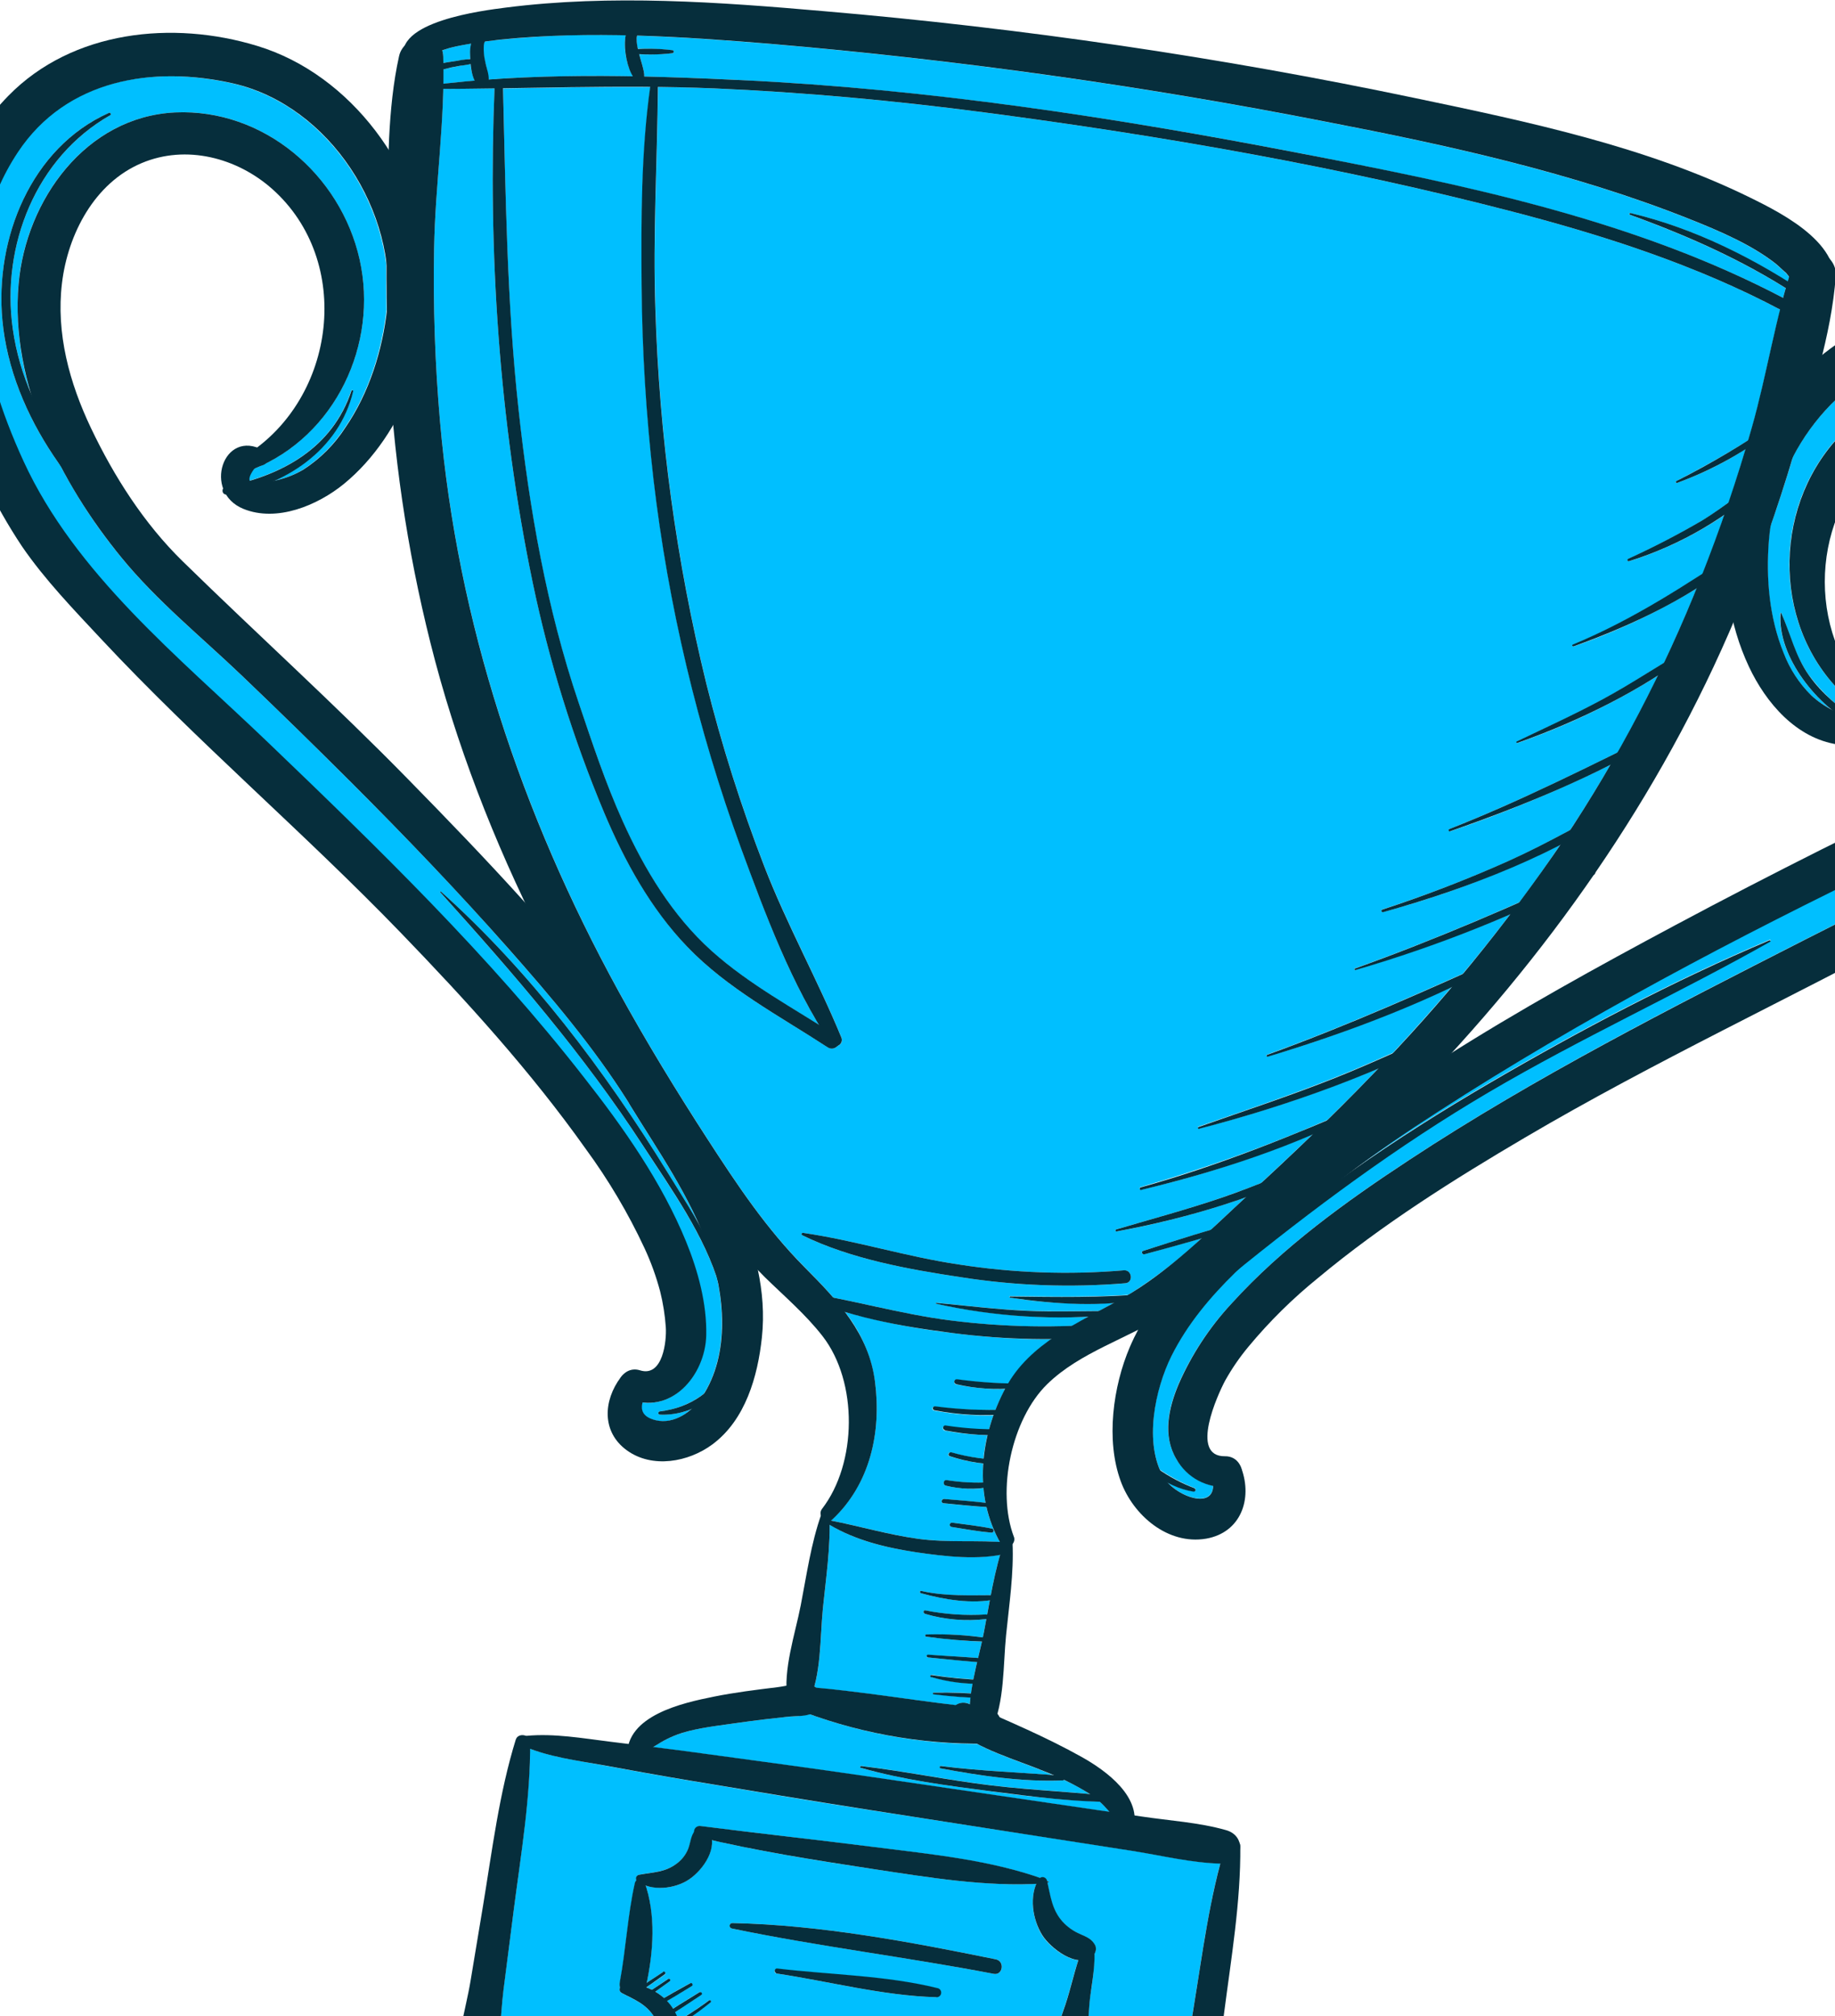 <svg width="384" height="422" viewBox="0 0 384 422" fill="none" xmlns="http://www.w3.org/2000/svg">
<path d="M144.678 294.906C142.573 295.768 140.307 296.163 138.035 296.065C137.652 296.065 137.68 295.452 138.035 295.404C141.407 295.051 144.614 293.769 147.3 291.7C151.598 284.703 151.78 275.695 150.057 267.616C146.812 257.7 140.179 248.472 134.56 239.8C122.116 220.656 107.385 203.656 92.118 186.752C92.041 186.666 92.175 186.532 92.261 186.608C110.927 203.321 126.529 224.054 139.633 245.304C141.816 248.836 144.132 252.454 146.219 256.187C142.285 247.343 136.809 239.408 131.727 231.137C131.009 229.97 132.387 232.095 131.353 230.487C124.136 219 115.301 208.634 106.361 198.516C95.832 186.551 84.747 175.036 73.471 163.75C65.871 156.15 58.185 148.642 50.412 141.227C42.017 133.225 32.809 125.749 25.448 116.761C20.511 110.773 16.206 104.29 12.603 97.416C6.103 88.332 1.537 77.937 0.503 67.082C-1.105 50.006 6.448 30.919 22.806 23.616C23.093 23.491 23.352 23.951 23.074 24.104C7.52 32.939 0.226 51.413 2.667 68.796C3.317 73.345 4.552 77.791 6.342 82.024C4.119 74.707 3.281 67.039 3.873 59.415C5.414 41.889 17.915 24.41 36.648 23.529C55.141 22.668 71.251 36.576 75.233 54.294C79.061 71.236 70.935 89.481 55.39 97.11C55.211 97.256 55.002 97.361 54.777 97.416C54.231 97.665 53.676 97.914 53.111 98.134C52.26 99.321 51.963 100.144 52.154 100.623C61.851 97.751 70.073 92.075 73.51 81.756C73.576 81.555 73.912 81.66 73.864 81.861C71.767 90.716 65.249 97.091 57.333 100.623L57.869 100.508C59.825 100.06 61.698 99.307 63.421 98.278C66.918 96.017 69.894 93.038 72.15 89.538C77.099 82.359 79.913 73.438 80.88 64.814C80.81 61.578 80.781 58.343 80.794 55.108C78.573 37.878 65.823 21.433 48.747 17.489C31.919 13.661 13.77 16.532 3.662 31.848C-9.662 51.949 -4.551 76.147 4.84 96.564C15.666 120.111 37.327 137.513 55.715 155.135C78.937 177.4 102.254 200.028 122.068 225.452C130.339 236.057 138.341 247.467 143.491 259.911C145.979 266.018 147.836 272.852 147.693 279.486C147.53 286.933 141.892 294.437 134.388 293.547C133.909 295.347 134.665 296.677 137.192 297.271C139.959 297.931 142.629 296.715 144.678 294.906Z" fill="#00BFFF"/>
<path d="M174.41 271.59C182.556 273.218 190.616 275.304 198.895 276.376C207.353 277.45 215.885 277.828 224.405 277.506C225.515 276.855 226.635 276.233 227.765 275.591C217.075 276.073 206.369 275.152 195.919 272.854C195.893 272.854 195.869 272.844 195.851 272.826C195.833 272.808 195.823 272.783 195.823 272.758C195.823 272.733 195.833 272.708 195.851 272.69C195.869 272.672 195.893 272.662 195.919 272.662C202.169 273.246 208.362 274.022 214.651 274.318C219.762 274.558 224.855 274.395 229.966 274.395C231.019 273.83 232.072 273.275 233.106 272.71C225.844 273.13 218.557 272.751 211.377 271.581C211.215 271.581 211.205 271.284 211.377 271.284C219.705 271.389 227.822 271.523 236.083 271.016C241.585 267.579 246.734 263.606 251.456 259.156C247.474 260.305 243.479 261.422 239.471 262.506C239.012 262.631 238.715 261.951 239.184 261.808C243.894 260.295 248.613 258.812 253.36 257.414C255.82 255.136 258.242 252.839 260.654 250.608C251.863 253.687 242.844 256.072 233.68 257.74C233.431 257.74 233.326 257.385 233.565 257.309C241.003 255.136 248.459 253.126 255.801 250.608C258.529 249.651 261.219 248.694 263.899 247.593C267.537 244.224 271.139 240.826 274.706 237.399C263.083 242.264 251.072 246.148 238.801 249.01C238.485 249.086 238.351 248.541 238.658 248.455C251.979 244.613 265.04 239.919 277.759 234.403C280.842 231.378 283.886 228.315 286.891 225.214C287.389 224.697 287.848 224.161 288.375 223.644C276.227 228.724 263.729 232.921 250.977 236.202C250.709 236.269 250.527 235.887 250.805 235.791C260.137 232.546 269.489 229.416 278.688 225.798C283.015 224.094 287.303 222.227 291.495 220.342C295.688 215.843 299.782 211.255 303.776 206.577C291.325 212.371 278.46 217.231 265.287 221.117C265.038 221.194 264.885 220.83 265.134 220.734C279.109 215.68 292.596 209.832 306.102 203.801C309.51 199.723 312.819 195.576 316.029 191.357C305.462 195.844 294.651 199.73 283.646 202.997C283.436 203.064 283.311 202.758 283.512 202.681C295.228 198.489 306.638 193.798 317.972 188.83C320.907 184.9 323.747 180.898 326.491 176.827C314.642 182.727 302.236 187.434 289.457 190.879C289.112 190.975 288.901 190.467 289.246 190.352C298.239 187.429 307.073 184.039 315.713 180.196C320.106 178.215 324.327 176.004 328.577 173.735C331.513 169.268 334.321 164.718 337.001 160.086C326.151 165.452 314.959 170.098 303.499 173.994C303.192 174.099 303.001 173.63 303.307 173.515C315.406 168.729 326.969 163.168 338.552 157.453C341.519 152.189 344.323 146.841 346.965 141.411C337.729 147.196 327.872 151.926 317.579 155.51C317.536 155.527 317.488 155.525 317.446 155.507C317.404 155.488 317.371 155.453 317.354 155.41C317.338 155.366 317.339 155.318 317.358 155.276C317.377 155.234 317.412 155.201 317.455 155.185C323.456 152.313 329.496 149.556 335.364 146.398C339.767 144.024 343.979 141.353 348.229 138.74C350.647 133.635 352.929 128.437 355.073 123.147C346.942 128.107 338.303 132.182 329.305 135.304C329.257 135.323 329.203 135.322 329.155 135.301C329.108 135.28 329.07 135.242 329.051 135.193C329.032 135.145 329.033 135.091 329.054 135.044C329.074 134.996 329.113 134.959 329.161 134.94C338.925 130.9 347.626 125.684 356.308 120.094C357.909 116.029 359.425 111.925 360.854 107.784C354.736 111.981 348.025 115.243 340.945 117.461C340.879 117.488 340.805 117.487 340.739 117.46C340.674 117.432 340.622 117.379 340.595 117.313C340.569 117.247 340.569 117.173 340.597 117.108C340.625 117.042 340.678 116.99 340.744 116.963C346.058 114.541 351.246 111.851 356.289 108.904C358.203 107.727 359.983 106.453 361.773 105.152C363.027 101.447 364.195 97.714 365.315 93.972C360.81 96.87 355.994 99.252 350.957 101.074C350.905 101.094 350.847 101.093 350.796 101.071C350.745 101.048 350.704 101.006 350.684 100.954C350.664 100.902 350.665 100.844 350.687 100.793C350.71 100.742 350.752 100.702 350.804 100.682C355.982 98.001 360.979 95.216 365.851 92.143C366.1 91.291 366.368 90.459 366.607 89.607C368.924 81.47 370.436 73.047 372.551 64.815C354.958 55.511 335.862 49.347 316.66 44.34C280.459 34.912 243.157 28.422 206.094 23.55C187.313 21.08 168.437 19.329 149.513 18.515C145.57 18.343 141.635 18.266 137.701 18.218C137.567 33.763 136.629 49.232 137.175 64.805C137.978 91.197 141.549 117.43 147.829 143.076C151.072 156.055 155.119 168.82 159.947 181.297C164.733 193.588 171.117 205.074 176.114 217.212C176.177 217.376 176.204 217.552 176.196 217.729C176.188 217.905 176.143 218.077 176.065 218.235C175.987 218.393 175.877 218.534 175.742 218.648C175.607 218.761 175.45 218.846 175.281 218.896C175.033 219.191 174.685 219.384 174.304 219.438C173.923 219.493 173.535 219.406 173.214 219.193C163.125 212.627 152.241 206.941 143.827 198.134C136.17 190.132 130.714 180.216 126.435 170.06C119.932 154.533 114.928 138.42 111.493 121.941C104.467 88.314 102.122 52.773 103.491 18.496C99.917 18.553 96.337 18.592 92.751 18.611C92.493 29.686 91.028 40.847 90.837 51.912C90.613 63.964 91.022 76.019 92.062 88.027C95.747 130.24 109.1 170.27 129.393 207.352C135.193 217.939 141.511 228.267 148.068 238.395C154.261 247.967 160.339 257.108 168.38 265.196C170.476 267.302 172.524 269.417 174.41 271.59ZM168.026 258.027C178.986 259.616 189.658 263.033 200.647 264.651C212.06 266.431 223.644 266.842 235.154 265.876C236.896 265.723 237.231 268.422 235.489 268.575C224.026 269.527 212.489 269.106 201.126 267.321C190.089 265.665 177.99 263.492 167.882 258.534C167.826 258.506 167.781 258.46 167.755 258.403C167.73 258.345 167.725 258.281 167.742 258.221C167.759 258.16 167.797 258.108 167.849 258.072C167.901 258.037 167.963 258.021 168.026 258.027Z" fill="#00BFFF"/>
<path d="M173.604 319.135C173.662 324.954 172.781 330.899 172.207 336.651C171.709 341.638 171.814 347.841 170.426 352.981C170.577 353.066 170.721 353.162 170.857 353.269C180.592 354.149 190.288 355.748 200.013 356.896C200.426 356.601 200.911 356.423 201.416 356.381C201.922 356.339 202.429 356.434 202.885 356.657H202.981C202.981 356.198 203.048 355.7 203.105 355.269C200.53 355.126 197.946 354.886 195.4 354.58C195.199 354.58 195.199 354.235 195.4 354.226C198.003 354.226 200.617 354.226 203.22 354.379C203.306 353.718 203.412 353.048 203.536 352.378C200.621 352.245 197.731 351.779 194.921 350.99C194.624 350.914 194.672 350.454 194.988 350.512C197.867 351.002 200.772 351.322 203.689 351.469C203.928 350.253 204.206 349.038 204.484 347.841C201.028 347.583 197.573 347.2 194.127 346.884C193.782 346.884 193.868 346.338 194.203 346.357C197.687 346.578 201.191 346.74 204.675 347.018C204.953 345.841 205.23 344.692 205.479 343.563C201.65 343.457 197.64 343.026 193.811 342.548C193.562 342.548 193.562 342.098 193.811 342.088C197.771 341.967 201.734 342.172 205.661 342.701C205.747 342.328 205.824 341.964 205.891 341.6L206.408 338.853C202.09 339.368 197.712 338.997 193.543 337.762C193.112 337.647 193.189 336.967 193.638 337.063C197.802 337.892 202.056 338.178 206.293 337.915C206.386 337.913 206.479 337.936 206.561 337.982C206.752 336.967 206.934 335.943 207.125 334.919C202.339 335.589 197.218 334.689 192.72 333.454C192.423 333.378 192.471 332.909 192.787 332.976C197.707 334.067 202.359 333.933 207.327 333.866C207.882 330.994 208.494 328.123 209.289 325.404C203.689 326.448 197.171 325.672 191.705 324.868C185.387 323.94 179.108 322.427 173.604 319.135Z" fill="#00BFFF"/>
<path d="M101.189 9.498C101.12 10.642 101.22 11.79 101.485 12.906C101.858 14.124 102.099 15.379 102.203 16.648C112.216 15.921 122.305 15.796 132.422 15.969C131.023 13.328 130.5 10.311 130.929 7.354C122.166 7.125 113.396 7.445 104.673 8.311C103.582 8.426 102.491 8.56 101.399 8.713C101.279 8.959 101.208 9.225 101.189 9.498Z" fill="#00BFFF"/>
<path d="M98.482 13.425C97.726 13.55 96.96 13.636 96.233 13.77C95.075 13.99 93.916 14.229 92.777 14.526C92.777 15.483 92.777 16.527 92.777 17.532C94.95 17.283 97.142 17.072 99.334 16.89C98.851 15.794 98.562 14.621 98.482 13.425Z" fill="#00BFFF"/>
<path d="M133.469 10.216C135.885 10.152 138.302 10.248 140.705 10.503C140.781 10.517 140.849 10.556 140.899 10.615C140.948 10.673 140.975 10.748 140.975 10.824C140.975 10.901 140.948 10.975 140.899 11.034C140.849 11.092 140.781 11.132 140.705 11.145C138.399 11.37 136.082 11.45 133.766 11.384C134.254 13.203 134.895 15.031 134.819 16.017C141.576 16.17 148.306 16.448 154.968 16.764C194.271 18.678 233.181 24.565 271.747 32.021C306.206 38.722 341.824 45.91 373.134 62.346C373.316 61.676 373.497 60.996 373.689 60.326C363.409 53.894 352.525 49.165 341.058 44.953C341.016 44.934 340.983 44.901 340.964 44.859C340.944 44.817 340.941 44.77 340.954 44.726C340.967 44.682 340.995 44.644 341.033 44.619C341.071 44.594 341.118 44.583 341.163 44.59C352.822 47.365 363.916 52.563 374.1 58.948C374.196 58.632 374.301 58.316 374.397 57.99C374.139 57.646 373.871 57.301 373.584 56.976C373.88 57.359 372.062 55.597 371.526 55.176C366.548 51.28 359.972 48.418 353.406 45.815C328.997 36.128 303.038 30.433 277.327 25.474C238.972 17.958 200.238 12.526 161.295 9.202C152.048 8.445 142.668 7.747 133.287 7.469C133.15 8.387 133.212 9.324 133.469 10.216Z" fill="#00BFFF"/>
<path d="M108.494 85.8C110.753 106.514 114.333 127.275 121.052 147.061C123.924 155.417 126.671 163.869 130.308 171.948C134.826 181.951 140.646 191.628 148.868 199.027C155.674 205.144 163.638 209.71 171.382 214.525C164.519 203.096 159.599 189.838 155.109 177.519C146.033 152.604 139.891 126.715 136.808 100.378C135.246 86.847 134.415 73.241 134.319 59.62C134.185 45.913 134.252 31.861 136.118 18.221C125.829 18.135 115.558 18.355 105.277 18.527C105.794 40.993 106.053 63.42 108.494 85.8Z" fill="#00BFFF"/>
<path d="M92.534 10.549C92.666 10.958 92.74 11.383 92.754 11.812C92.754 12.272 92.754 12.77 92.754 13.191C93.712 13.009 94.669 12.875 95.626 12.732C96.583 12.588 97.464 12.416 98.411 12.339C98.411 11.86 98.411 11.382 98.411 11.037C98.412 10.393 98.482 9.751 98.622 9.123L97.933 9.228C97.138 9.362 96.344 9.515 95.559 9.678C95.023 9.793 94.238 9.994 94.171 10.013C93.578 10.185 93.041 10.367 92.534 10.549Z" fill="#00BFFF"/>
<path d="M169.45 358.782C167.921 359.096 166.368 359.272 164.808 359.308C161.41 359.672 158.021 360.074 154.642 360.553C151.263 361.031 147.655 361.433 144.256 362.266C141.535 362.931 138.96 364.089 136.656 365.683C139.528 366.038 142.399 366.401 145.271 366.794C157.81 368.497 170.35 370.182 182.87 372.02L220.469 377.534L232.195 379.256C231.564 378.482 230.876 377.755 230.137 377.084C222.447 376.736 214.78 376.002 207.164 374.882C198.137 373.714 188.872 372.508 180.113 369.991C179.893 369.924 180.008 369.589 180.219 369.608C189.293 370.68 198.271 372.546 207.346 373.647C214.209 374.48 221.11 374.853 227.993 375.456L227.696 375.255C226.079 374.239 224.397 373.331 222.661 372.537C222.591 372.59 222.509 372.623 222.422 372.633C213.951 372.987 205.192 371.675 196.884 370.115C196.818 370.105 196.758 370.069 196.719 370.015C196.679 369.961 196.663 369.894 196.673 369.828C196.683 369.762 196.719 369.703 196.773 369.663C196.827 369.624 196.894 369.607 196.96 369.617C204.752 370.632 212.534 370.9 220.345 371.532L218.67 370.824C214.257 368.986 208.992 367.387 204.465 365.013C192.523 364.949 180.681 362.842 169.45 358.782Z" fill="#00BFFF"/>
<path d="M199.407 279.011C191.772 278.154 184.22 276.675 176.826 274.589C180.188 278.816 182.356 283.866 183.106 289.215C184.446 299.744 182.091 310.57 174.165 318.007C174.07 318.101 173.96 318.179 173.84 318.237C179.956 319.424 185.939 321.195 192.122 322.066C197.866 322.86 203.532 322.401 209.228 322.726C207.952 320.44 207.007 317.984 206.423 315.432C203.417 315.241 200.421 314.915 197.416 314.628C196.841 314.571 196.975 313.671 197.55 313.738C200.421 313.987 203.35 314.207 206.241 314.542C206.042 313.529 205.895 312.507 205.801 311.479C203.174 311.726 200.524 311.551 197.952 310.962C197.215 310.819 197.377 309.651 198.124 309.794C200.63 310.227 203.175 310.384 205.715 310.264C205.633 308.95 205.633 307.633 205.715 306.32C203.328 306.045 200.974 305.532 198.689 304.788C198.143 304.616 198.507 303.831 199.043 303.984C201.246 304.632 203.506 305.071 205.791 305.296C205.955 303.638 206.234 301.995 206.624 300.376C203.629 300.304 200.645 299.984 197.703 299.418C197.081 299.294 197.224 298.318 197.847 298.461C200.848 298.989 203.892 299.239 206.94 299.208C207.218 298.251 207.524 297.217 207.897 296.24C203.725 296.336 199.555 295.996 195.454 295.226C195.349 295.205 195.256 295.144 195.194 295.057C195.132 294.969 195.105 294.862 195.12 294.756C195.135 294.649 195.189 294.553 195.273 294.486C195.356 294.418 195.462 294.385 195.568 294.393C199.803 294.958 204.076 295.182 208.347 295.063C208.929 293.58 209.591 292.129 210.328 290.717C206.902 290.797 203.477 290.475 200.125 289.76C200.057 289.75 199.993 289.727 199.935 289.692C199.876 289.657 199.825 289.611 199.785 289.556C199.703 289.446 199.669 289.307 199.689 289.171C199.709 289.036 199.783 288.913 199.893 288.832C200.004 288.75 200.142 288.716 200.278 288.736C203.835 289.252 207.423 289.53 211.018 289.569C213.325 285.875 216.4 282.721 220.035 280.322C213.137 280.345 206.246 279.907 199.407 279.011ZM199.206 318.677C202.01 319.07 204.844 319.367 207.62 319.941C207.718 319.971 207.802 320.036 207.857 320.123C207.912 320.21 207.934 320.314 207.919 320.415C207.904 320.517 207.853 320.61 207.775 320.678C207.697 320.745 207.598 320.783 207.495 320.783C204.671 320.534 201.867 320.017 199.072 319.577C198.966 319.545 198.875 319.477 198.815 319.383C198.756 319.29 198.732 319.178 198.749 319.069C198.765 318.96 198.82 318.86 198.904 318.788C198.988 318.716 199.095 318.677 199.206 318.677Z" fill="#00BFFF"/>
<path d="M181.853 378.824C169.352 376.91 156.861 374.766 144.379 372.698C138.291 371.684 132.213 370.583 126.144 369.463C121.061 368.506 115.758 367.816 110.905 365.998C110.838 377.216 108.924 388.626 107.498 399.72C106.789 405.272 106.074 410.827 105.353 416.385C104.846 420.338 104.769 424.942 104.013 429.183C112.552 430.571 121.08 432.514 129.561 434.141C129.631 434.159 129.692 434.203 129.732 434.263C129.773 434.323 129.79 434.395 129.781 434.467C129.771 434.539 129.736 434.604 129.681 434.652C129.627 434.7 129.557 434.726 129.484 434.725C120.834 433.801 112.25 432.334 103.784 430.331C103.458 431.94 102.954 433.506 102.281 435.003H102.865H102.922C113.652 435.682 124.488 437.673 135.113 439.052C147.633 440.689 160.172 442.23 172.693 443.838C185.213 445.446 197.743 447.092 210.253 448.777C221.558 450.299 233.178 451.304 244.368 453.563C244.344 452.316 244.405 451.069 244.55 449.83C235.935 449.399 227.32 448.337 218.763 447.542C218.179 447.494 218.313 446.585 218.887 446.652C227.502 447.351 236.117 447.791 244.665 448.853C245.23 444.613 246.445 440.239 247.087 436.41C247.955 431.12 248.829 425.833 249.709 420.549C251.385 410.441 252.715 399.969 255.357 390.004C249.24 389.842 242.913 388.282 236.912 387.344L219.404 384.615L181.853 378.824ZM219.05 393.584C219.054 393.635 219.054 393.687 219.05 393.738H219.337C219.481 393.738 219.452 394.006 219.337 393.967H219.136C219.816 396.973 220.093 399.768 222.305 402.209C223.321 403.321 224.565 404.203 225.952 404.793C227.349 405.425 228.459 405.808 229.177 407.244C229.291 407.495 229.338 407.771 229.314 408.046C229.291 408.321 229.198 408.585 229.043 408.814C228.958 411.928 228.638 415.032 228.086 418.098C227.617 421.659 227.971 425.852 226.267 429.039C226.235 429.109 226.196 429.177 226.153 429.24C226.164 429.439 226.135 429.638 226.067 429.826C226 430.013 225.895 430.185 225.76 430.331C224.573 431.595 223.271 431.518 221.644 431.786C220.255 431.975 218.919 432.447 217.72 433.174C214.925 434.888 213.833 437.463 212.321 440.152H212.522C212.675 440.152 212.637 440.42 212.522 440.382L212.244 440.325L212.168 440.459C212.09 440.593 211.981 440.706 211.85 440.788C211.719 440.871 211.57 440.92 211.416 440.933C211.261 440.945 211.106 440.919 210.964 440.859C210.821 440.798 210.696 440.703 210.598 440.583C199.054 441.1 187.137 438.994 175.765 437.29C163.599 435.472 151.481 433.509 139.392 431.48C139.226 431.466 139.065 431.413 138.923 431.326C138.781 431.239 138.661 431.121 138.572 430.98C138.483 430.84 138.428 430.68 138.41 430.514C138.393 430.349 138.415 430.181 138.473 430.025C138.032 428.771 138.377 427.479 138.272 426.196C138.169 424.781 137.719 423.413 136.96 422.214C135.237 419.467 132.854 418.568 130.126 417.16C129.926 417.053 129.777 416.871 129.709 416.655C129.641 416.439 129.66 416.205 129.762 416.002C129.675 415.605 129.675 415.193 129.762 414.796C131.026 407.971 131.38 400.945 132.883 394.197C132.929 393.972 133.051 393.77 133.227 393.623C133.157 393.508 133.115 393.377 133.106 393.243C133.097 393.108 133.121 392.973 133.175 392.85C133.23 392.727 133.314 392.618 133.42 392.535C133.525 392.451 133.65 392.394 133.782 392.369C136.654 391.823 139.248 391.862 141.718 389.976C142.769 389.185 143.581 388.118 144.063 386.894C144.551 385.697 144.589 384.386 145.355 383.342C145.347 383.178 145.375 383.014 145.439 382.863C145.503 382.712 145.6 382.577 145.724 382.468C145.847 382.359 145.993 382.28 146.151 382.236C146.31 382.192 146.476 382.184 146.638 382.213C158.842 383.744 171.065 385.085 183.26 386.645C194.641 388.09 206.741 389.267 217.633 393.048C217.758 392.972 217.899 392.925 218.044 392.911C218.19 392.897 218.337 392.917 218.473 392.969C218.61 393.02 218.733 393.103 218.833 393.21C218.933 393.316 219.007 393.445 219.05 393.584Z" fill="#00BFFF"/>
<path d="M401.28 73.228C390.064 77.04 380.74 85.014 375.235 95.503C373.761 100.455 372.165 105.365 370.449 110.234C370.305 111.191 370.2 112.148 370.123 113.106C369.501 121.012 370.2 129.206 373.196 136.605C374.475 139.969 376.463 143.018 379.025 145.545C380.266 146.682 381.654 147.648 383.151 148.417C377.139 143.497 372.009 135.437 372.564 128.316C372.571 128.294 372.584 128.275 372.602 128.262C372.62 128.249 372.642 128.242 372.665 128.242C372.687 128.242 372.709 128.249 372.727 128.262C372.745 128.275 372.758 128.294 372.765 128.316C374.679 132.786 375.57 137.151 378.508 141.257C381.066 144.675 384.175 147.645 387.707 150.044C387.707 149.029 387.64 148.015 387.602 147C387.248 146.703 386.893 146.416 386.558 146.11C386.355 145.995 386.181 145.835 386.051 145.641C371.473 132.125 370.621 108.243 383.39 92.937C395.834 77.995 420.003 72.836 435.347 86.572C444.919 95.187 448.078 107.716 446.776 119.969C447.444 117.462 447.88 114.898 448.078 112.311C449.035 99.398 443.713 88.63 432.581 82.025C432.188 81.786 432.428 81.154 432.877 81.346C444.364 86.275 449.868 97.618 449.734 109.698C449.519 117.138 447.676 124.44 444.335 131.091C443.508 133.602 442.501 136.049 441.32 138.414C432.064 156.888 414.212 171.562 395.882 180.397C363.461 196.028 331.251 213.019 300.975 232.545C295.059 236.374 289.211 240.308 283.573 244.53C292.618 238.183 301.98 232.287 311.447 226.745C330.38 215.68 350.118 205.227 370.324 196.689C370.468 196.631 370.602 196.851 370.468 196.938C351.084 207.888 330.811 217.125 311.609 228.42C293.107 239.303 276.068 251.881 259.422 265.349C253.804 270.738 248.702 276.587 245.151 283.67C241.925 290.112 239.618 300.469 242.719 307.6C244.985 309.14 247.416 310.425 249.965 311.429C250.056 311.459 250.131 311.524 250.175 311.608C250.22 311.693 250.23 311.791 250.205 311.883C250.179 311.975 250.119 312.053 250.037 312.102C249.955 312.152 249.858 312.167 249.764 312.147C247.846 311.817 245.995 311.17 244.289 310.232C247.161 313.439 253.708 315.602 253.861 310.969C252.247 310.621 250.725 309.937 249.394 308.96C248.063 307.984 246.953 306.737 246.137 305.303C243.207 300.383 244.538 294.582 246.625 289.633C249.374 283.407 253.153 277.689 257.805 272.719C268.526 260.908 281.735 251.393 295.002 242.673C321.421 225.3 349.696 210.894 377.838 196.574C386.654 192.085 395.824 187.672 404.19 182.675C411.35 178.406 418.768 174.281 425.249 168.949C432.466 162.966 438.726 155.414 444.067 147.747C456.109 130.431 462.599 104.615 448.557 86.371C438.343 73.238 416.768 67.973 401.28 73.228Z" fill="#00BFFF"/>
<path d="M216.852 394.285C205.481 394.812 193.736 392.84 182.546 391.155C171.357 389.471 160.062 387.671 148.968 385.135C149.236 388.236 146.536 391.768 144.182 393.347C142.854 394.215 141.353 394.78 139.783 395.003C138.214 395.227 136.614 395.103 135.098 394.64C137.194 401.053 136.696 408.481 135.308 415.009C136.438 414.243 137.586 413.496 138.725 412.74C139.08 412.52 139.463 413.027 139.118 413.267C137.854 414.157 136.6 415.066 135.289 415.937C135.672 416.091 136.055 416.253 136.428 416.445C137.548 415.689 138.668 414.951 139.778 414.195C140.104 413.985 140.458 414.454 140.142 414.683C139.137 415.392 138.142 416.119 137.137 416.837C137.774 417.226 138.374 417.675 138.926 418.177C140.736 417.096 142.583 416.091 144.421 415.066C144.765 414.865 145.091 415.459 144.756 415.66C143.023 416.713 141.31 417.785 139.558 418.79C139.817 419.077 140.066 419.364 140.286 419.661C140.506 419.958 140.63 420.149 140.793 420.417C142.612 419.249 144.469 418.129 146.297 416.99C146.67 416.751 147.091 417.297 146.709 417.545C144.88 418.742 143.062 419.967 141.214 421.145C141.523 421.72 141.795 422.315 142.028 422.925C144.172 421.556 146.316 420.187 148.374 418.656C148.43 418.628 148.494 418.621 148.554 418.636C148.615 418.651 148.669 418.686 148.706 418.736C148.743 418.786 148.762 418.847 148.759 418.909C148.756 418.972 148.732 419.031 148.69 419.077C146.613 420.666 144.497 422.255 142.286 423.691C142.468 424.274 142.609 424.868 142.707 425.471C143.77 424.811 144.832 424.169 145.876 423.557C146.335 423.26 146.833 423.93 146.383 424.227C145.187 425.012 144.009 425.825 142.813 426.61C142.853 427.252 142.805 427.896 142.669 428.525C145.282 426.802 148.029 425.251 150.662 423.595C151.131 423.298 151.619 423.987 151.179 424.294C148.633 425.959 146.105 427.759 143.521 429.386L147.254 429.654C149.886 428.036 152.528 426.438 155.084 424.677C155.144 424.632 155.219 424.613 155.292 424.624C155.366 424.635 155.432 424.674 155.477 424.734C155.521 424.794 155.54 424.869 155.529 424.942C155.518 425.016 155.479 425.082 155.419 425.127C153.16 426.706 150.853 428.295 148.479 429.75C149.953 429.865 151.418 429.999 152.882 430.133C154.969 428.888 157.075 427.673 159.152 426.428C159.698 426.103 160.291 426.897 159.746 427.223C158.051 428.237 156.367 429.271 154.672 430.295L159.755 430.812C161.753 430.097 163.554 428.92 165.01 427.376C165.384 426.974 166.063 427.51 165.69 427.922C164.538 429.202 163.15 430.249 161.603 431.004C166.542 431.54 171.471 432.133 176.401 432.746C187.591 434.153 199.498 435.417 210.219 439.159C209.846 435.512 211.846 431.597 214.479 429.262C216.402 427.731 218.698 426.74 221.131 426.39C221.246 423.662 222.51 421.02 223.304 418.369C224.098 415.717 224.769 412.932 225.63 410.261C222.672 409.945 219.265 406.988 218.049 405.016C216.23 402 215.445 397.664 216.852 394.285ZM195.842 418.005C184.71 417.689 173.386 414.674 162.388 413.027C162.291 412.98 162.211 412.903 162.161 412.808C162.111 412.712 162.092 412.603 162.108 412.496C162.124 412.389 162.174 412.291 162.25 412.214C162.326 412.137 162.424 412.087 162.531 412.07C173.577 413.401 185.303 413.506 196.119 416.177C196.312 416.261 196.472 416.407 196.574 416.592C196.676 416.776 196.714 416.989 196.682 417.197C196.65 417.406 196.551 417.598 196.399 417.744C196.247 417.89 196.051 417.982 195.842 418.005ZM207.95 413.114C189.764 409.62 171.28 407.37 153.17 403.628C153.095 403.616 153.023 403.59 152.958 403.551C152.894 403.512 152.837 403.461 152.792 403.4C152.747 403.339 152.715 403.27 152.697 403.197C152.678 403.123 152.675 403.047 152.686 402.972C152.698 402.897 152.724 402.825 152.763 402.761C152.802 402.696 152.853 402.639 152.914 402.595C152.975 402.55 153.044 402.517 153.117 402.499C153.191 402.481 153.267 402.477 153.342 402.489C171.663 402.872 190.472 406.423 208.391 410.079C210.324 410.472 209.894 413.487 207.95 413.114Z" fill="#00BFFF"/>
<path d="M73.558 81.759C69.557 93.791 59.038 99.525 47.254 101.861C46.23 102.062 46.393 103.631 47.455 103.488C59.535 101.794 70.983 94.232 73.912 81.884C73.96 81.683 73.625 81.578 73.558 81.779V81.759Z" fill="#062E3C"/>
<path d="M22.808 23.617C6.449 30.921 -1.122 50.008 0.505 67.084C2.42 87.185 16.5 105.793 32.505 117.328C32.69 117.459 32.919 117.515 33.144 117.483C33.368 117.452 33.573 117.335 33.715 117.158C33.857 116.98 33.925 116.755 33.907 116.529C33.888 116.302 33.784 116.092 33.615 115.94C19.2 103.286 5.464 88.65 2.669 68.797C0.228 51.415 7.522 32.941 23.076 24.106C23.354 23.953 23.076 23.493 22.808 23.617Z" fill="#062E3C"/>
<path d="M92.133 186.753C107.401 203.657 122.113 220.667 134.576 239.801C140.491 248.876 147.536 258.687 150.561 269.187C154.093 281.43 150.398 293.386 142.587 303.053C142.224 303.503 142.884 304.011 143.267 303.599C150.322 296.458 153.49 286.034 152.944 276.137C152.313 264.746 145.469 254.743 139.649 245.305C126.545 224.055 110.933 203.322 92.277 186.609C92.191 186.533 92.056 186.667 92.133 186.753Z" fill="#062E3C"/>
<path d="M138.044 296.069C144.332 296.433 151.646 292.298 153.55 286.047C153.684 285.607 153.1 285.09 152.794 285.588C149.119 291.101 144.801 294.576 138.053 295.409C137.689 295.456 137.661 296.04 138.053 296.069H138.044Z" fill="#062E3C"/>
<path d="M249.975 311.48C247.265 310.448 244.693 309.085 242.318 307.421C240.087 305.58 238.099 303.464 236.402 301.123C236.077 300.701 235.301 301.123 235.56 301.592C238.192 306.799 243.926 311.259 249.736 312.198C249.829 312.218 249.927 312.202 250.009 312.153C250.091 312.104 250.151 312.026 250.176 311.934C250.202 311.842 250.192 311.743 250.147 311.659C250.102 311.575 250.027 311.51 249.937 311.48H249.975Z" fill="#062E3C"/>
<path d="M370.329 196.783C350.122 205.322 330.385 215.774 311.451 226.84C292.116 238.154 273.163 250.971 256.575 266.085C255.952 266.65 256.69 267.693 257.36 267.147C274.666 253.057 292.345 239.896 311.614 228.563C330.882 217.229 351.089 208.031 370.472 197.08C370.606 196.994 370.472 196.774 370.329 196.831V196.783Z" fill="#062E3C"/>
<path d="M372.608 128.392C371.89 137.476 380.553 148.168 388.382 151.776C388.89 152.006 389.34 151.269 388.89 150.944C384.956 148.129 381.357 145.315 378.523 141.305C375.69 137.294 374.761 132.833 372.78 128.363C372.773 128.342 372.76 128.323 372.742 128.31C372.724 128.296 372.702 128.289 372.68 128.289C372.657 128.289 372.635 128.296 372.617 128.31C372.599 128.323 372.586 128.342 372.579 128.363L372.608 128.392Z" fill="#062E3C"/>
<path d="M239.492 262.517C246.652 260.603 253.85 258.564 260.886 256.324C261.518 256.123 261.125 255.204 260.503 255.367C253.362 257.281 246.26 259.54 239.205 261.809C238.736 261.952 239.033 262.632 239.492 262.507V262.517Z" fill="#062E3C"/>
<path d="M233.695 257.73C248.493 255.002 264.584 250.254 277.851 243.075C277.932 243.027 277.993 242.951 278.023 242.861C278.053 242.772 278.049 242.675 278.013 242.587C277.977 242.5 277.911 242.429 277.826 242.387C277.742 242.344 277.645 242.334 277.554 242.357C270.231 244.884 263.196 248.1 255.816 250.618C248.436 253.135 241.017 255.126 233.58 257.318C233.341 257.395 233.446 257.787 233.695 257.749V257.73Z" fill="#062E3C"/>
<path d="M238.824 249.047C255.03 245.152 271.369 239.791 286.129 232.028C286.713 231.712 286.369 230.765 285.727 231.071C270.288 237.771 254.934 244.003 238.681 248.521C238.374 248.607 238.508 249.153 238.824 249.076V249.047Z" fill="#062E3C"/>
<path d="M250.987 236.24C269.729 231.368 289.275 224.371 306.304 215.067C306.897 214.741 306.562 213.784 305.892 214.11C296.77 217.938 287.906 222.255 278.698 225.883C269.489 229.511 260.147 232.584 250.814 235.876C250.537 235.972 250.719 236.355 250.987 236.288V236.24Z" fill="#062E3C"/>
<path d="M265.314 221.158C282.496 215.979 299.821 209.365 315.519 200.597C315.998 200.329 315.72 199.535 315.184 199.784C298.625 207.231 282.257 214.592 265.161 220.775C264.912 220.871 265.065 221.235 265.314 221.158Z" fill="#062E3C"/>
<path d="M283.673 203.025C300.891 198.003 317.585 191.336 333.524 183.115C334.147 182.789 333.773 181.765 333.103 182.071C316.764 189.557 300.472 196.65 283.539 202.709C283.338 202.785 283.463 203.092 283.673 203.025Z" fill="#062E3C"/>
<path d="M289.465 190.909C307.345 185.913 326.068 178.686 341.374 168.003C341.824 167.687 341.374 166.883 340.895 167.142C332.472 171.478 324.364 176.274 315.711 180.179C307.075 184.037 298.244 187.443 289.254 190.383C288.909 190.498 289.12 191.005 289.465 190.909Z" fill="#062E3C"/>
<path d="M303.471 173.976C318.786 168.635 334.217 162.327 348.106 153.961C348.651 153.626 348.106 152.688 347.55 153.004C332.896 160.221 318.509 167.534 303.28 173.526C302.973 173.641 303.165 174.11 303.471 174.005V173.976Z" fill="#062E3C"/>
<path d="M317.545 155.493C330.218 151.013 343.677 144.456 354.35 136.196C354.857 135.803 354.302 135.114 353.766 135.411C347.544 138.952 341.638 142.982 335.33 146.38C329.462 149.539 323.422 152.296 317.421 155.167C317.377 155.184 317.343 155.217 317.324 155.259C317.305 155.301 317.304 155.349 317.32 155.392C317.337 155.436 317.37 155.47 317.412 155.489C317.454 155.508 317.502 155.509 317.545 155.493Z" fill="#062E3C"/>
<path d="M329.271 135.294C341.811 130.786 355.116 124.535 365.166 115.653C365.293 115.561 365.379 115.423 365.404 115.269C365.429 115.114 365.392 114.956 365.3 114.829C365.209 114.703 365.071 114.617 364.917 114.592C364.762 114.567 364.604 114.604 364.477 114.695C352.991 122.257 341.954 129.59 329.128 134.902C329.079 134.921 329.041 134.959 329.02 135.006C328.999 135.054 328.999 135.107 329.018 135.156C329.037 135.204 329.074 135.243 329.122 135.263C329.169 135.284 329.223 135.285 329.271 135.266V135.294Z" fill="#062E3C"/>
<path d="M340.92 117.451C351.813 114.045 361.774 108.172 370.028 100.289C370.469 99.858 369.77 99.188 369.291 99.532C364.965 102.701 360.82 106.06 356.264 108.894C351.221 111.841 346.033 114.531 340.719 116.953C340.653 116.98 340.6 117.032 340.572 117.097C340.544 117.163 340.544 117.237 340.57 117.303C340.597 117.369 340.649 117.422 340.714 117.449C340.78 117.477 340.854 117.478 340.92 117.451Z" fill="#062E3C"/>
<path d="M350.983 101.064C358.632 98.259 365.774 94.228 372.128 89.127C372.229 89.051 372.296 88.938 372.314 88.812C372.332 88.687 372.3 88.559 372.223 88.457C372.147 88.356 372.034 88.289 371.908 88.271C371.783 88.253 371.655 88.286 371.553 88.362C364.933 92.931 358.009 97.044 350.83 100.671C350.778 100.692 350.736 100.732 350.714 100.783C350.691 100.834 350.69 100.892 350.71 100.944C350.731 100.996 350.771 101.038 350.822 101.061C350.873 101.083 350.931 101.084 350.983 101.064Z" fill="#062E3C"/>
<path d="M211.404 271.6C220.66 272.969 230.941 273.678 240.168 271.744C240.271 271.703 240.358 271.629 240.414 271.534C240.47 271.438 240.493 271.327 240.479 271.217C240.464 271.107 240.414 271.005 240.335 270.927C240.256 270.849 240.154 270.8 240.044 270.787C230.414 271.629 221.053 271.457 211.404 271.342C211.232 271.342 211.241 271.61 211.404 271.639V271.6Z" fill="#062E3C"/>
<path d="M195.913 272.873C208.222 275.627 220.892 276.399 233.444 275.161C233.837 275.161 233.875 274.453 233.444 274.443C227.184 274.319 220.934 274.634 214.664 274.338C208.394 274.041 202.22 273.266 195.932 272.682C195.906 272.682 195.882 272.692 195.864 272.71C195.846 272.728 195.836 272.752 195.836 272.777C195.836 272.803 195.846 272.827 195.864 272.845C195.882 272.863 195.906 272.873 195.932 272.873H195.913Z" fill="#062E3C"/>
<path d="M200.123 289.712C204.2 290.653 208.402 290.928 212.567 290.526C213.074 290.459 213.131 289.569 212.567 289.569C208.458 289.528 204.356 289.227 200.286 288.669C200.219 288.659 200.15 288.662 200.084 288.679C200.018 288.695 199.956 288.724 199.901 288.765C199.791 288.847 199.717 288.969 199.697 289.104C199.677 289.24 199.711 289.379 199.793 289.489C199.875 289.599 199.997 289.673 200.133 289.693L200.123 289.712Z" fill="#062E3C"/>
<path d="M195.512 295.155C200.554 296.137 205.708 296.417 210.827 295.987C211.459 295.92 211.315 295.03 210.703 295.03C205.676 295.219 200.643 294.985 195.655 294.331C195.549 294.323 195.443 294.357 195.359 294.424C195.276 294.491 195.222 294.588 195.207 294.694C195.192 294.8 195.219 294.908 195.281 294.995C195.343 295.082 195.435 295.143 195.54 295.164L195.512 295.155Z" fill="#062E3C"/>
<path d="M197.749 299.381C202.411 300.242 207.398 300.769 212.107 299.984C212.234 299.969 212.35 299.904 212.429 299.803C212.508 299.703 212.544 299.575 212.528 299.448C212.513 299.321 212.448 299.205 212.348 299.126C212.247 299.047 212.119 299.011 211.992 299.027C207.282 299.299 202.555 299.071 197.893 298.347C197.271 298.232 197.127 299.209 197.749 299.304V299.381Z" fill="#062E3C"/>
<path d="M198.773 304.774C202.62 306.056 206.667 306.63 210.719 306.468C211.351 306.468 211.207 305.511 210.604 305.511C206.721 305.561 202.851 305.042 199.118 303.97C198.582 303.807 198.218 304.602 198.763 304.774H198.773Z" fill="#062E3C"/>
<path d="M197.954 310.95C200.957 311.679 204.079 311.78 207.124 311.246C207.258 311.23 207.381 311.161 207.464 311.054C207.548 310.947 207.585 310.811 207.569 310.677C207.552 310.542 207.483 310.42 207.376 310.336C207.27 310.253 207.134 310.215 206.999 310.232C204.034 310.402 201.059 310.252 198.126 309.782C197.379 309.638 197.217 310.806 197.954 310.95Z" fill="#062E3C"/>
<path d="M197.432 314.616C200.572 314.922 203.711 315.257 206.861 315.449C207.387 315.449 207.531 314.683 206.985 314.616C203.855 314.223 200.706 313.994 197.566 313.726C196.992 313.726 196.858 314.558 197.432 314.616Z" fill="#062E3C"/>
<path d="M199.075 319.576C201.87 320.016 204.674 320.533 207.498 320.782C207.601 320.781 207.7 320.744 207.778 320.676C207.856 320.609 207.907 320.516 207.922 320.414C207.937 320.312 207.915 320.208 207.86 320.121C207.805 320.034 207.721 319.97 207.623 319.939C204.847 319.365 202.013 319.068 199.209 318.676C199.098 318.675 198.991 318.715 198.907 318.787C198.823 318.859 198.768 318.958 198.752 319.068C198.735 319.177 198.759 319.289 198.818 319.382C198.878 319.475 198.969 319.544 199.075 319.576Z" fill="#062E3C"/>
<path d="M192.722 333.454C197.632 334.804 203.347 335.771 208.42 334.718C208.534 334.704 208.638 334.645 208.709 334.554C208.78 334.463 208.812 334.348 208.798 334.234C208.784 334.12 208.725 334.016 208.635 333.945C208.544 333.874 208.429 333.842 208.315 333.856C203.002 333.856 198.034 334.143 192.789 332.975C192.473 332.908 192.425 333.377 192.722 333.454Z" fill="#062E3C"/>
<path d="M193.551 337.764C197.724 338.999 202.105 339.371 206.426 338.855C206.552 338.839 206.668 338.772 206.746 338.671C206.824 338.57 206.858 338.441 206.842 338.314C206.825 338.187 206.759 338.072 206.658 337.994C206.556 337.916 206.428 337.881 206.301 337.898C202.064 338.161 197.811 337.874 193.647 337.046C193.197 336.95 193.12 337.63 193.551 337.745V337.764Z" fill="#062E3C"/>
<path d="M193.798 342.544C198.012 343.13 202.256 343.481 206.509 343.597C206.605 343.603 206.7 343.573 206.775 343.512C206.85 343.45 206.899 343.364 206.912 343.268C206.925 343.172 206.902 343.075 206.847 342.996C206.792 342.917 206.709 342.862 206.615 342.841C202.378 342.197 198.09 341.944 193.807 342.085C193.549 342.085 193.549 342.506 193.807 342.544H193.798Z" fill="#062E3C"/>
<path d="M194.119 346.884C198.512 347.296 202.915 347.842 207.318 348.033C207.807 348.033 207.931 347.325 207.433 347.267C203.04 346.808 198.608 346.636 194.195 346.31C193.86 346.31 193.774 346.808 194.119 346.837V346.884Z" fill="#062E3C"/>
<path d="M194.941 351.03C198.478 352.056 202.153 352.521 205.834 352.409C205.929 352.394 206.015 352.346 206.078 352.273C206.14 352.2 206.174 352.107 206.174 352.011C206.174 351.915 206.14 351.823 206.078 351.75C206.015 351.677 205.929 351.629 205.834 351.614C202.186 351.487 198.548 351.142 194.941 350.58C194.625 350.523 194.577 350.982 194.874 351.059L194.941 351.03Z" fill="#062E3C"/>
<path d="M195.366 354.62C199.123 355.096 202.903 355.37 206.689 355.444C207.168 355.444 207.312 354.735 206.804 354.687C203.002 354.341 199.183 354.201 195.366 354.266C195.165 354.266 195.165 354.601 195.366 354.62Z" fill="#062E3C"/>
<path d="M180.129 369.99C188.887 372.508 198.153 373.714 207.179 374.882C216.206 376.049 225.548 377.294 234.66 377.121C235.216 377.121 235.216 376.164 234.66 376.164C225.596 375.063 216.474 374.767 207.351 373.666C198.229 372.565 189.299 370.699 180.224 369.627C180.014 369.627 179.899 369.942 180.119 370.009L180.129 369.99Z" fill="#062E3C"/>
<path d="M196.86 370.115C205.168 371.665 213.927 372.986 222.398 372.632C222.944 372.632 222.953 371.675 222.398 371.675C213.888 370.948 205.417 370.718 196.927 369.627C196.894 369.622 196.861 369.623 196.829 369.631C196.797 369.639 196.766 369.653 196.74 369.672C196.686 369.712 196.65 369.771 196.64 369.837C196.629 369.903 196.646 369.97 196.685 370.024C196.725 370.078 196.784 370.114 196.85 370.124L196.86 370.115Z" fill="#062E3C"/>
<path d="M138.746 412.738C136.831 414.012 134.917 415.237 133.003 416.567C132.929 416.622 132.88 416.704 132.867 416.794C132.853 416.885 132.876 416.977 132.931 417.051C132.985 417.124 133.067 417.173 133.158 417.187C133.248 417.2 133.341 417.177 133.414 417.123C135.376 415.916 137.243 414.548 139.11 413.217C139.454 412.978 139.11 412.47 138.717 412.691L138.746 412.738Z" fill="#062E3C"/>
<path d="M139.821 414.195C137.907 415.477 135.993 416.712 134.078 418.091C133.714 418.359 134.078 418.885 134.49 418.646C136.404 417.411 138.271 416.013 140.147 414.683C140.463 414.453 140.147 413.984 139.783 414.195H139.821Z" fill="#062E3C"/>
<path d="M144.469 415.066C142.095 416.396 139.682 417.679 137.404 419.143C137.041 419.373 137.404 420.014 137.778 419.804C140.18 418.531 142.477 417.076 144.804 415.659C145.139 415.458 144.804 414.864 144.469 415.066Z" fill="#062E3C"/>
<path d="M146.338 416.99C143.629 418.684 140.862 420.312 138.24 422.149C137.847 422.417 138.24 422.953 138.67 422.724C141.437 421.116 144.079 419.297 146.749 417.545C147.132 417.296 146.749 416.751 146.338 416.99Z" fill="#062E3C"/>
<path d="M148.412 418.655C145.301 420.972 141.989 422.934 138.744 425.059C138.418 425.27 138.744 425.844 139.079 425.652C142.465 423.721 145.691 421.522 148.728 419.076C148.77 419.03 148.794 418.971 148.797 418.909C148.8 418.847 148.781 418.785 148.744 418.735C148.706 418.685 148.653 418.65 148.592 418.636C148.531 418.621 148.468 418.628 148.412 418.655Z" fill="#062E3C"/>
<path d="M341.101 44.954C354.253 49.74 366.639 55.301 378.24 63.284C378.996 63.801 379.896 62.681 379.14 62.164C367.653 54.344 354.798 47.806 341.206 44.59C341.16 44.584 341.114 44.594 341.076 44.62C341.037 44.645 341.009 44.682 340.997 44.727C340.984 44.771 340.987 44.818 341.006 44.859C341.025 44.901 341.059 44.935 341.101 44.954Z" fill="#062E3C"/>
<path d="M100.009 12.36C98.534 12.292 97.057 12.418 95.615 12.733C93.375 13.068 90.896 13.365 88.915 14.485C88.245 14.858 88.618 15.949 89.384 15.633C91.603 14.782 93.902 14.156 96.247 13.767C97.54 13.624 98.82 13.38 100.076 13.039C100.148 13.011 100.209 12.959 100.249 12.892C100.29 12.826 100.307 12.747 100.298 12.67C100.289 12.593 100.255 12.52 100.201 12.464C100.147 12.408 100.076 12.371 99.999 12.36H100.009Z" fill="#062E3C"/>
<path d="M140.718 10.503C137.63 10.12 134.509 10.091 131.414 10.417C131.329 10.431 131.252 10.475 131.196 10.54C131.14 10.606 131.109 10.689 131.109 10.776C131.109 10.862 131.14 10.945 131.196 11.011C131.252 11.077 131.329 11.121 131.414 11.135C134.505 11.498 137.628 11.498 140.718 11.135C140.794 11.122 140.862 11.082 140.912 11.024C140.961 10.965 140.988 10.891 140.988 10.814C140.988 10.737 140.961 10.663 140.912 10.604C140.862 10.546 140.794 10.506 140.718 10.493V10.503Z" fill="#062E3C"/>
<path d="M173.589 319.136C179.103 322.419 185.411 323.922 191.709 324.879C197.663 325.75 204.88 326.63 210.786 325.108C211.925 324.821 212.232 322.955 210.786 322.83C204.574 322.285 198.343 322.926 192.111 322.065C185.88 321.203 179.945 319.432 173.829 318.236C173.264 318.13 173.149 318.887 173.57 319.136H173.589Z" fill="#062E3C"/>
<path d="M167.888 258.533C177.996 263.492 190.095 265.665 201.132 267.321C212.495 269.106 224.032 269.527 235.495 268.575C237.237 268.421 236.902 265.703 235.16 265.875C223.65 266.842 212.066 266.43 200.653 264.65C189.664 263.032 178.992 259.615 168.032 258.026C167.969 258.02 167.907 258.036 167.855 258.072C167.803 258.107 167.765 258.16 167.748 258.22C167.731 258.28 167.736 258.345 167.761 258.402C167.787 258.459 167.832 258.506 167.888 258.533Z" fill="#062E3C"/>
<path d="M167.023 270.826C176.892 275.612 188.617 277.622 199.405 279.01C210.516 280.444 221.75 280.659 232.907 279.651C234.649 279.498 234.314 276.78 232.572 276.962C221.359 277.982 210.068 277.779 198.898 276.359C188.177 274.999 177.839 271.889 167.176 270.319C167.114 270.313 167.051 270.329 166.999 270.364C166.948 270.4 166.91 270.452 166.893 270.513C166.876 270.573 166.88 270.637 166.906 270.694C166.931 270.752 166.976 270.798 167.033 270.826H167.023Z" fill="#062E3C"/>
<path d="M89.33 18.628C109.431 18.628 129.389 17.67 149.49 18.503C168.414 19.317 187.29 21.068 206.07 23.538C243.133 28.41 280.445 34.9 316.637 44.328C335.886 49.344 355.031 55.528 372.653 64.861C374.06 65.607 375.055 63.339 373.61 62.592C342.185 45.975 306.357 38.662 271.744 32.019C233.14 24.562 194.211 18.618 154.965 16.761C133.246 15.727 110.838 15.105 89.244 17.957C88.803 18.015 88.899 18.628 89.33 18.628Z" fill="#062E3C"/>
<path d="M136.071 18.112C134.157 31.733 134.157 45.871 134.262 59.578C134.359 73.199 135.19 86.805 136.751 100.336C139.834 126.673 145.976 152.562 155.053 177.477C160.116 191.251 165.649 206.193 173.862 218.445C174.052 218.688 174.322 218.856 174.624 218.917C174.927 218.978 175.241 218.929 175.51 218.779C175.779 218.628 175.986 218.387 176.093 218.097C176.2 217.808 176.199 217.49 176.092 217.201C171.095 205.064 164.682 193.577 159.925 181.296C155.099 168.816 151.052 156.047 147.807 143.065C141.527 117.42 137.956 91.186 137.153 64.795C136.607 49.202 137.555 33.705 137.68 18.131C137.68 17.174 136.196 17.174 136.071 18.131V18.112Z" fill="#062E3C"/>
<path d="M103.497 18.142C102.09 52.525 104.454 88.21 111.48 121.951C114.915 138.431 119.919 154.544 126.422 170.07C130.701 180.226 136.147 190.171 143.814 198.145C152.228 206.932 163.112 212.618 173.201 219.203C174.809 220.256 176.704 217.902 175.115 216.849C166.261 211.105 156.794 206.099 148.897 199.006C140.675 191.607 134.855 181.93 130.337 171.927C126.7 163.877 123.924 155.425 121.081 147.04C114.38 127.264 110.781 106.502 108.522 85.778C106.062 63.265 105.823 40.79 105.258 18.142C105.258 17.185 103.574 17.185 103.535 18.142H103.497Z" fill="#062E3C"/>
<path d="M135.173 4.394C128.952 2.403 130.387 14.244 133.039 16.752C133.192 16.871 133.373 16.948 133.565 16.975C133.756 17.003 133.952 16.979 134.132 16.908C134.312 16.836 134.47 16.719 134.591 16.567C134.711 16.415 134.79 16.235 134.819 16.043C135.03 13.708 131.067 6.471 134.925 6.088C135.748 5.993 136.035 4.672 135.173 4.394Z" fill="#062E3C"/>
<path d="M102.538 6.147C99.504 3.983 98.317 9.095 98.365 11.038C98.412 12.981 98.508 16.695 100.222 18.044C100.368 18.168 100.542 18.254 100.728 18.298C100.914 18.342 101.108 18.342 101.295 18.297C101.481 18.252 101.654 18.165 101.8 18.041C101.946 17.917 102.061 17.761 102.136 17.585C102.596 16.025 101.839 14.465 101.543 12.904C101.277 11.789 101.177 10.641 101.246 9.497C101.38 8.339 101.772 8.358 102.557 7.688C102.678 7.599 102.776 7.483 102.844 7.349C102.911 7.215 102.947 7.067 102.947 6.917C102.947 6.767 102.911 6.619 102.844 6.485C102.776 6.352 102.678 6.236 102.557 6.147H102.538Z" fill="#062E3C"/>
<path d="M153.166 403.629C171.276 407.391 189.76 409.621 207.946 413.115C209.861 413.488 210.32 410.473 208.387 410.081C190.468 406.424 171.659 402.873 153.338 402.49C153.187 402.467 153.033 402.505 152.91 402.596C152.787 402.687 152.705 402.822 152.682 402.973C152.659 403.124 152.698 403.278 152.788 403.401C152.879 403.524 153.015 403.606 153.166 403.629Z" fill="#062E3C"/>
<path d="M162.399 413.027C173.398 414.673 184.721 417.688 195.854 418.004C196.107 418.041 196.366 417.975 196.571 417.822C196.777 417.668 196.913 417.439 196.95 417.186C196.986 416.932 196.921 416.674 196.767 416.468C196.614 416.263 196.385 416.126 196.131 416.09C185.315 413.419 173.589 413.314 162.543 411.983C162.436 412 162.338 412.05 162.262 412.127C162.186 412.203 162.136 412.302 162.12 412.409C162.104 412.516 162.122 412.625 162.173 412.721C162.223 412.816 162.302 412.893 162.399 412.94V413.027Z" fill="#062E3C"/>
<path d="M174.176 318.033C182.102 310.595 184.456 299.769 183.116 289.24C181.834 279.084 175.334 272.24 168.385 265.243C160.344 257.145 154.276 248.013 148.073 238.441C141.516 228.314 135.199 217.986 129.398 207.399C109.086 170.317 95.733 130.286 92.067 88.074C91.027 76.065 90.618 64.01 90.842 51.959C91.072 38.625 93.158 25.157 92.756 11.852C92.584 6.3 84.582 6.912 83.51 11.746C81.05 22.831 81.251 34.997 80.992 46.33C80.753 56.946 80.858 67.561 81.48 78.157C82.629 98.486 85.836 118.645 91.052 138.327C102.395 180.827 124.086 219.584 149.748 255.029C152.834 259.422 156.293 263.541 160.086 267.339C164.192 271.35 168.615 275.121 172.147 279.668C179.565 289.24 179.393 306.24 172.013 315.812C170.969 317.162 172.826 319.306 174.167 318.042L174.176 318.033Z" fill="#062E3C"/>
<path d="M212.181 321.681C208.505 312.023 211.683 297.014 219.121 289.72C226.041 282.943 236.092 280.148 244.113 274.979C253.685 268.786 262.3 260.295 270.858 252.762C279.137 245.43 287.13 237.734 294.883 229.789C323.6 200.47 347.424 166.786 363.343 128.852C367.952 117.813 371.962 106.534 375.356 95.063C378.916 83.107 383.253 70.233 384.162 57.732C384.516 52.84 377.059 49.854 375.279 55.166C371.527 66.318 369.804 78.197 366.578 89.53C363.536 100.233 359.954 110.776 355.848 121.118C348.242 140.355 338.616 158.731 327.132 175.937C315.19 193.495 301.738 209.977 286.929 225.195C278.687 233.752 270.092 241.955 261.333 249.986C253.006 257.644 244.697 266.182 234.8 271.753C225.869 276.778 215.474 281 210.42 290.495C205.04 300.613 203.595 312.961 209.462 323.136C210.42 324.715 212.784 323.231 212.171 321.623L212.181 321.681Z" fill="#062E3C"/>
<path d="M390.355 145.029C377.366 130.078 379.491 105.688 395.304 93.694C410.466 82.208 432.319 87.348 437.21 106.645C442.781 128.585 426.04 148.533 410.093 161.206C401.21 168.289 391.111 172.798 381.032 177.861C370.953 182.925 360.739 188.199 350.698 193.569C317.828 211.134 285.264 229.646 257.706 254.916C249.359 262.574 240.974 271.361 236.437 281.919C232.914 290.151 231.373 301.417 234.522 309.994C237.126 317.135 244.382 323.395 252.393 322.036C259.668 320.763 262.128 313.737 259.783 307.333C258.567 303.992 252.69 305.342 253.6 308.931C255.61 316.838 246.009 313.363 243.53 309.219C239.289 302.126 241.711 290.668 245.176 283.738C251.877 270.404 264.033 261.425 274.849 251.671C273.414 252.964 275.807 250.82 276.419 250.293C278.056 248.886 279.75 247.536 281.454 246.225C287.753 241.372 294.348 236.921 301.029 232.614C331.305 213.087 363.515 196.096 395.936 180.465C414.266 171.63 432.118 156.956 441.374 138.482C449.635 121.989 450.056 99.744 435.401 86.592C420.086 72.827 395.917 77.977 383.444 92.957C370.139 108.914 371.613 134.175 388.001 147.317C389.456 148.475 391.695 146.475 390.403 145.001L390.355 145.029Z" fill="#062E3C"/>
<path d="M387.588 146.379L387.732 150.208C386.903 150.135 386.096 149.912 385.348 149.548C384.737 149.282 384.139 148.985 383.558 148.658C381.927 147.842 380.416 146.805 379.069 145.575C376.507 143.048 374.519 139.999 373.24 136.635C370.243 129.236 369.545 121.042 370.167 113.136C370.894 104.172 374.229 95.617 379.761 88.525C385.292 81.434 392.778 76.117 401.295 73.23C416.783 67.975 438.358 73.23 448.514 86.43C462.556 104.674 456.066 130.461 444.025 147.806C438.684 155.463 432.423 163.025 425.206 169.008C418.764 174.339 411.346 178.465 404.148 182.734C395.782 187.731 386.612 192.143 377.796 196.633C349.654 210.991 321.378 225.349 294.959 242.731C281.693 251.452 268.483 260.966 257.762 272.778C253.135 277.752 249.378 283.47 246.649 289.692C244.563 294.641 243.232 300.441 246.161 305.361C247.232 307.294 248.843 308.872 250.795 309.906C252.748 310.939 254.959 311.382 257.159 311.181C261.362 310.741 260.414 304.73 256.365 304.787C248.851 304.892 254.862 291.807 256.365 288.984C257.763 286.474 259.391 284.1 261.228 281.891C265.603 276.61 270.493 271.778 275.825 267.466C289.226 256.295 304.11 246.924 319.119 238.089C346.246 222.113 374.771 208.885 402.396 193.933C415.912 186.63 429.198 178.742 439.727 167.342C456.105 149.5 468.912 126.738 464.385 101.716C460.68 81.299 445.901 67.994 425.953 63.792C416.11 61.625 405.854 62.311 396.388 65.77C386.921 69.228 378.639 75.317 372.512 83.319C360.403 98.758 357.57 121.607 365.993 139.545C369.545 147.097 375.872 154.516 384.573 155.817C388.641 156.43 393.283 155.061 394.47 150.668C394.79 149.636 394.828 148.538 394.581 147.487C394.334 146.436 393.81 145.47 393.065 144.689C392.319 143.908 391.378 143.341 390.34 143.046C389.301 142.75 388.202 142.738 387.157 143.01C386.73 143.082 386.347 143.317 386.088 143.665C385.829 144.012 385.714 144.447 385.767 144.877C385.82 145.307 386.037 145.701 386.372 145.975C386.708 146.25 387.137 146.384 387.569 146.351L387.588 146.379Z" fill="#062E3C"/>
<path d="M53.111 98.145C70.15 91.263 79.243 72.061 75.251 54.296C71.26 36.53 55.15 22.708 36.667 23.531C17.934 24.412 5.433 41.89 3.892 59.417C2.054 80.207 12.602 101.055 25.467 116.763C32.828 125.751 42.036 133.227 50.431 141.229C58.204 148.651 65.89 156.158 73.49 163.752C84.766 175.038 95.812 186.553 106.38 198.518C115.32 208.635 124.155 219.04 131.372 230.488C132.406 232.135 131.028 229.971 131.746 231.139C137.767 240.941 144.362 250.283 148.267 261.205C151.675 270.777 152.881 283.374 146.927 292.343C144.898 295.406 141.126 298.153 137.259 297.253C133.89 296.469 133.67 294.382 135.345 291.587C137.259 288.438 132.033 285.394 129.889 288.275C126.251 293.137 125.859 299.685 131.171 303.542C136.484 307.4 144.065 306.031 149.09 302.298C155.992 297.167 158.567 288.083 159.438 279.909C160.462 270.26 157.925 260.937 154.039 252.15C149.875 242.712 143.883 234.423 138.724 225.597C136.69 222.236 134.482 218.984 132.109 215.853C118.163 197.015 101.833 179.871 85.455 163.149C70.14 147.489 53.868 132.787 38.227 117.481C30.148 109.584 23.869 99.744 19.035 89.588C14.536 80.131 11.693 69.755 12.976 59.216C14.211 49.012 19.753 38.301 29.641 34.137C38.964 30.203 49.598 33.008 56.969 39.555C73.959 54.66 70.37 83.318 51.532 95.235C49.895 96.269 51.427 98.854 53.159 98.107L53.111 98.145Z" fill="#062E3C"/>
<path d="M55.105 94.252C46.72 89.581 42.317 102.963 50.913 106.495C57.929 109.366 66.467 105.767 71.971 101.278C84.673 90.873 91.297 71.949 89.852 55.82C88.033 35.566 73.579 15.618 53.851 9.616C36.152 4.198 15.19 6.352 1.789 20.011C-15.288 37.404 -16.149 63.87 -8.999 85.829C-5.833 95.951 -1.243 105.571 4.632 114.401C9.418 121.37 15.429 127.591 21.191 133.765C41.168 155.159 63.615 174.236 83.955 195.314C97.681 209.528 111.101 224.288 122.55 240.427C127.324 246.934 131.447 253.894 134.859 261.208C136.218 264.13 137.316 267.167 138.143 270.282C138.757 272.741 139.154 275.249 139.329 277.777C139.521 280.648 138.717 288.306 133.931 286.803C130.102 285.588 127.422 291.063 131.327 292.69C140.354 296.461 147.6 287.904 147.791 279.471C147.935 272.838 146.078 266.003 143.589 259.896C138.468 247.376 130.437 235.966 122.167 225.437C102.353 200.014 79.035 177.385 55.813 155.121C37.425 137.499 15.764 120.097 4.938 96.549C-4.452 76.132 -9.564 51.896 3.761 31.833C13.869 16.604 32.017 13.646 48.845 17.475C69.071 22.146 83.237 44.401 81.007 64.636C80.05 73.308 77.226 82.297 72.249 89.523C69.992 93.023 67.016 96.002 63.519 98.263C61.797 99.293 59.923 100.045 57.967 100.493C57.355 100.637 56.627 100.78 56.053 100.866C55.39 100.973 54.722 101.047 54.052 101.086C51.653 101.329 51.576 100.072 53.822 97.315C54.229 97.484 54.686 97.487 55.095 97.324C55.504 97.16 55.833 96.843 56.011 96.439C56.188 96.036 56.201 95.579 56.046 95.167C55.891 94.755 55.581 94.419 55.182 94.233L55.105 94.252Z" fill="#062E3C"/>
<path d="M107.947 364.037C104.473 375.218 102.999 387.24 101.094 398.784C100.213 404.068 99.336 409.352 98.461 414.635C97.456 420.742 94.996 428.122 95.963 434.239C96.063 434.941 96.386 435.593 96.885 436.097C97.384 436.601 98.032 436.932 98.733 437.039C99.434 437.147 100.151 437.025 100.778 436.693C101.405 436.361 101.908 435.836 102.214 435.196C104.827 429.778 104.607 422.369 105.372 416.425C106.081 410.867 106.792 405.312 107.507 399.76C109 388.159 111.049 376.223 110.934 364.516C110.934 363.004 108.397 362.602 107.947 364.076V364.037Z" fill="#062E3C"/>
<path d="M256.564 385.869C253.09 397.059 251.616 409.072 249.711 420.616C248.83 425.899 247.956 431.186 247.088 436.476C246.073 442.574 243.613 449.954 244.58 456.08C244.683 456.781 245.008 457.431 245.508 457.934C246.008 458.436 246.656 458.766 247.356 458.873C248.057 458.98 248.774 458.859 249.401 458.529C250.028 458.199 250.533 457.676 250.84 457.037C253.444 451.619 253.224 444.201 253.99 438.257C254.698 432.705 255.409 427.15 256.124 421.592C257.617 410 259.666 398.054 259.551 386.348C259.551 384.835 257.014 384.433 256.564 385.907V385.869Z" fill="#062E3C"/>
<path d="M109.876 365.605C114.997 367.73 120.702 368.477 126.148 369.434C132.217 370.554 138.295 371.655 144.383 372.67C156.827 374.737 169.357 376.843 181.858 378.796L219.409 384.654L236.916 387.382C243.023 388.339 249.36 389.918 255.572 390.052C260.167 390.158 260.999 384.309 256.596 383.046C250.91 381.419 244.67 381.055 238.811 380.174L220.452 377.484L182.853 371.971C170.333 370.133 157.794 368.448 145.254 366.745C139.415 365.95 133.557 365.261 127.709 364.533C121.86 363.806 115.983 362.763 110.201 363.299C109.95 363.34 109.719 363.46 109.541 363.641C109.362 363.823 109.247 364.057 109.21 364.309C109.174 364.561 109.219 364.818 109.339 365.042C109.459 365.267 109.647 365.447 109.876 365.558V365.605Z" fill="#062E3C"/>
<path d="M87.353 12.293C87.42 11.585 90.406 11.231 91.641 10.838C92.484 10.561 93.297 10.254 94.159 10.015C93.833 10.111 94.858 9.833 95.499 9.699C96.14 9.565 97.078 9.383 97.873 9.249C100.122 8.857 102.391 8.551 104.669 8.292C123.392 6.378 142.632 7.641 161.326 9.182C200.269 12.502 239.004 17.934 277.358 25.455C303.069 30.413 329.047 36.108 353.437 45.795C360.003 48.399 366.579 51.261 371.557 55.157C372.15 55.616 374.265 57.693 373.471 56.794C374.01 57.391 374.5 58.031 374.935 58.708C373.749 56.794 376.285 60.556 374.935 58.632C375.271 59.1 374.993 58.794 375.175 58.268C373.26 63.647 381.397 67.266 383.34 61.867C386.977 51.768 373.414 44.886 366.292 41.383C344.516 30.662 319.705 25.464 296.119 20.525C255.29 11.96 213.977 5.887 172.41 2.338C150.452 0.424 127.843 -1.213 105.884 1.582C101.194 2.185 82.069 4.511 84.587 12.609C84.71 12.9 84.924 13.142 85.197 13.3C85.47 13.459 85.787 13.524 86.101 13.486C86.414 13.448 86.707 13.309 86.934 13.091C87.162 12.872 87.312 12.586 87.363 12.274L87.353 12.293Z" fill="#062E3C"/>
<path d="M210.197 322.579C208.053 328.638 207.125 335.301 205.899 341.599C204.722 347.668 202.157 355.105 203.104 361.231C203.181 361.729 203.414 362.188 203.771 362.543C204.127 362.898 204.588 363.129 205.086 363.203C205.584 363.277 206.092 363.19 206.536 362.954C206.981 362.718 207.338 362.345 207.555 361.892C210.226 356.321 209.92 348.385 210.532 342.279C211.174 335.884 212.188 329.251 211.882 322.828C211.853 322.64 211.765 322.465 211.63 322.33C211.495 322.196 211.32 322.108 211.132 322.08C210.943 322.052 210.75 322.086 210.582 322.175C210.414 322.265 210.279 322.407 210.197 322.579Z" fill="#062E3C"/>
<path d="M171.866 316.954C169.721 323.013 168.793 329.666 167.568 335.974C166.39 342.033 163.825 349.48 164.773 355.606C164.849 356.103 165.083 356.563 165.439 356.918C165.796 357.273 166.257 357.504 166.755 357.578C167.252 357.652 167.761 357.564 168.205 357.328C168.649 357.092 169.006 356.72 169.224 356.266C171.894 350.686 171.588 342.76 172.201 336.653C172.842 330.259 173.857 323.626 173.56 317.203C173.535 317.011 173.447 316.832 173.311 316.694C173.175 316.557 172.998 316.467 172.807 316.439C172.615 316.41 172.42 316.446 172.25 316.538C172.08 316.631 171.945 316.777 171.866 316.954Z" fill="#062E3C"/>
<path d="M132.934 368.307C136.762 365.551 139.51 363.426 144.267 362.267C147.665 361.435 151.197 361.052 154.653 360.554C158.108 360.056 161.42 359.673 164.818 359.31C166.464 359.128 168.704 359.31 170.226 358.486C173.098 357.031 172.466 353.432 169.527 352.6C167.536 352.035 164.646 352.887 162.655 353.126C158.204 353.672 153.743 354.217 149.35 355.107C142.869 356.409 130.971 359.022 131.239 367.551C131.263 367.736 131.335 367.911 131.447 368.059C131.56 368.207 131.708 368.324 131.879 368.397C132.05 368.471 132.237 368.498 132.422 368.477C132.607 368.457 132.783 368.388 132.934 368.279V368.307Z" fill="#062E3C"/>
<path d="M237.074 383.124C239.257 376.232 231.523 370.613 226.334 367.713C218.897 363.549 210.636 360.055 202.845 356.647C199.628 355.221 197.034 359.624 199.686 361.855C204.817 366.162 212.57 368.249 218.677 370.785C221.812 372 224.833 373.493 227.703 375.246C231.226 377.495 232.824 380.032 235.256 383.325C235.366 383.472 235.514 383.589 235.683 383.662C235.853 383.736 236.039 383.763 236.222 383.743C236.406 383.723 236.581 383.655 236.731 383.546C236.88 383.438 236.998 383.292 237.074 383.124Z" fill="#062E3C"/>
<path d="M165.851 357.402C178.744 362.599 192.547 365.161 206.446 364.935C210.629 364.84 210.686 357.938 206.532 357.565C193.361 356.368 180.286 353.832 167.115 352.932C164.626 352.76 163.286 356.32 165.841 357.373L165.851 357.402Z" fill="#062E3C"/>
<path d="M146.243 384.51C158.217 387.382 170.374 389.296 182.54 391.153C194.16 392.905 206.393 394.982 218.167 394.216C218.273 394.198 218.37 394.147 218.445 394.07C218.52 393.992 218.569 393.893 218.583 393.787C218.598 393.68 218.579 393.572 218.528 393.477C218.477 393.382 218.398 393.306 218.301 393.259C207.216 389.268 194.84 388.081 183.21 386.607C171.015 385.056 158.791 383.735 146.587 382.175C146.277 382.129 145.962 382.208 145.711 382.395C145.46 382.582 145.293 382.861 145.247 383.17C145.201 383.48 145.281 383.795 145.467 384.047C145.654 384.298 145.933 384.465 146.243 384.51Z" fill="#062E3C"/>
<path d="M218.105 393.717L219.339 393.985C219.493 393.985 219.521 393.765 219.339 393.755L218.076 393.66C218.076 393.66 218.028 393.66 218.076 393.717H218.105Z" fill="#062E3C"/>
<path d="M217.32 393.326C215.3 396.811 216.057 401.711 218.095 404.995C219.751 407.675 225.466 412.212 228.625 409.369C228.936 409.119 229.162 408.778 229.27 408.394C229.378 408.009 229.363 407.601 229.228 407.225C228.51 405.789 227.399 405.406 226.002 404.775C224.615 404.184 223.372 403.303 222.355 402.19C220.077 399.654 219.847 396.734 219.1 393.575C219.053 393.394 218.953 393.23 218.814 393.105C218.674 392.979 218.5 392.898 218.315 392.87C218.129 392.843 217.94 392.87 217.769 392.95C217.599 393.029 217.456 393.157 217.358 393.317L217.32 393.326Z" fill="#062E3C"/>
<path d="M133.354 393.739C136.408 395.911 141.223 395.356 144.209 393.346C147.196 391.336 150.488 386.531 148.296 383.133C148.133 382.918 147.923 382.743 147.683 382.62C147.443 382.498 147.178 382.432 146.908 382.426C146.638 382.421 146.371 382.476 146.125 382.589C145.88 382.701 145.664 382.867 145.492 383.075C144.534 384.157 144.534 385.564 144.027 386.904C143.546 388.129 142.734 389.196 141.682 389.986C139.212 391.901 136.638 391.834 133.747 392.379C133.595 392.404 133.453 392.471 133.339 392.574C133.224 392.676 133.141 392.809 133.1 392.957C133.059 393.105 133.061 393.262 133.106 393.409C133.151 393.556 133.237 393.687 133.354 393.786V393.739Z" fill="#062E3C"/>
<path d="M130.105 417.127C132.833 418.534 135.217 419.434 136.94 422.181C137.698 423.38 138.148 424.748 138.251 426.163C138.356 427.579 137.954 428.967 138.548 430.298C138.651 430.548 138.809 430.771 139.011 430.95C139.213 431.129 139.453 431.26 139.713 431.333C139.973 431.406 140.247 431.419 140.512 431.37C140.778 431.322 141.029 431.214 141.247 431.054C144.368 428.364 142.434 422.439 140.338 419.663C138.241 416.887 133.781 414.466 130.124 415.662C129.984 415.726 129.864 415.829 129.781 415.959C129.697 416.089 129.652 416.24 129.652 416.394C129.652 416.549 129.697 416.7 129.781 416.83C129.864 416.96 129.984 417.063 130.124 417.127H130.105Z" fill="#062E3C"/>
<path d="M226.829 407.053C225.307 410.652 224.474 414.586 223.345 418.319C222.388 421.583 220.674 424.838 221.296 428.255C221.379 428.817 221.64 429.337 222.042 429.739C222.443 430.141 222.964 430.402 223.525 430.485C224.087 430.568 224.661 430.467 225.161 430.198C225.661 429.929 226.062 429.507 226.303 428.992C228.006 425.805 227.652 421.612 228.121 418.051C228.59 414.491 229.289 410.939 228.973 407.369C228.933 407.132 228.819 406.913 228.647 406.744C228.475 406.576 228.254 406.466 228.016 406.431C227.778 406.396 227.535 406.438 227.321 406.549C227.108 406.661 226.936 406.837 226.829 407.053Z" fill="#062E3C"/>
<path d="M132.837 394.16C131.334 400.861 130.98 407.935 129.716 414.759C129.056 418.301 134.435 419.019 135.211 415.573C136.742 408.662 137.326 400.669 134.876 393.921C134.784 393.71 134.626 393.534 134.427 393.419C134.227 393.304 133.996 393.256 133.767 393.283C133.538 393.31 133.324 393.41 133.157 393.568C132.989 393.726 132.877 393.934 132.837 394.16Z" fill="#062E3C"/>
</svg>
